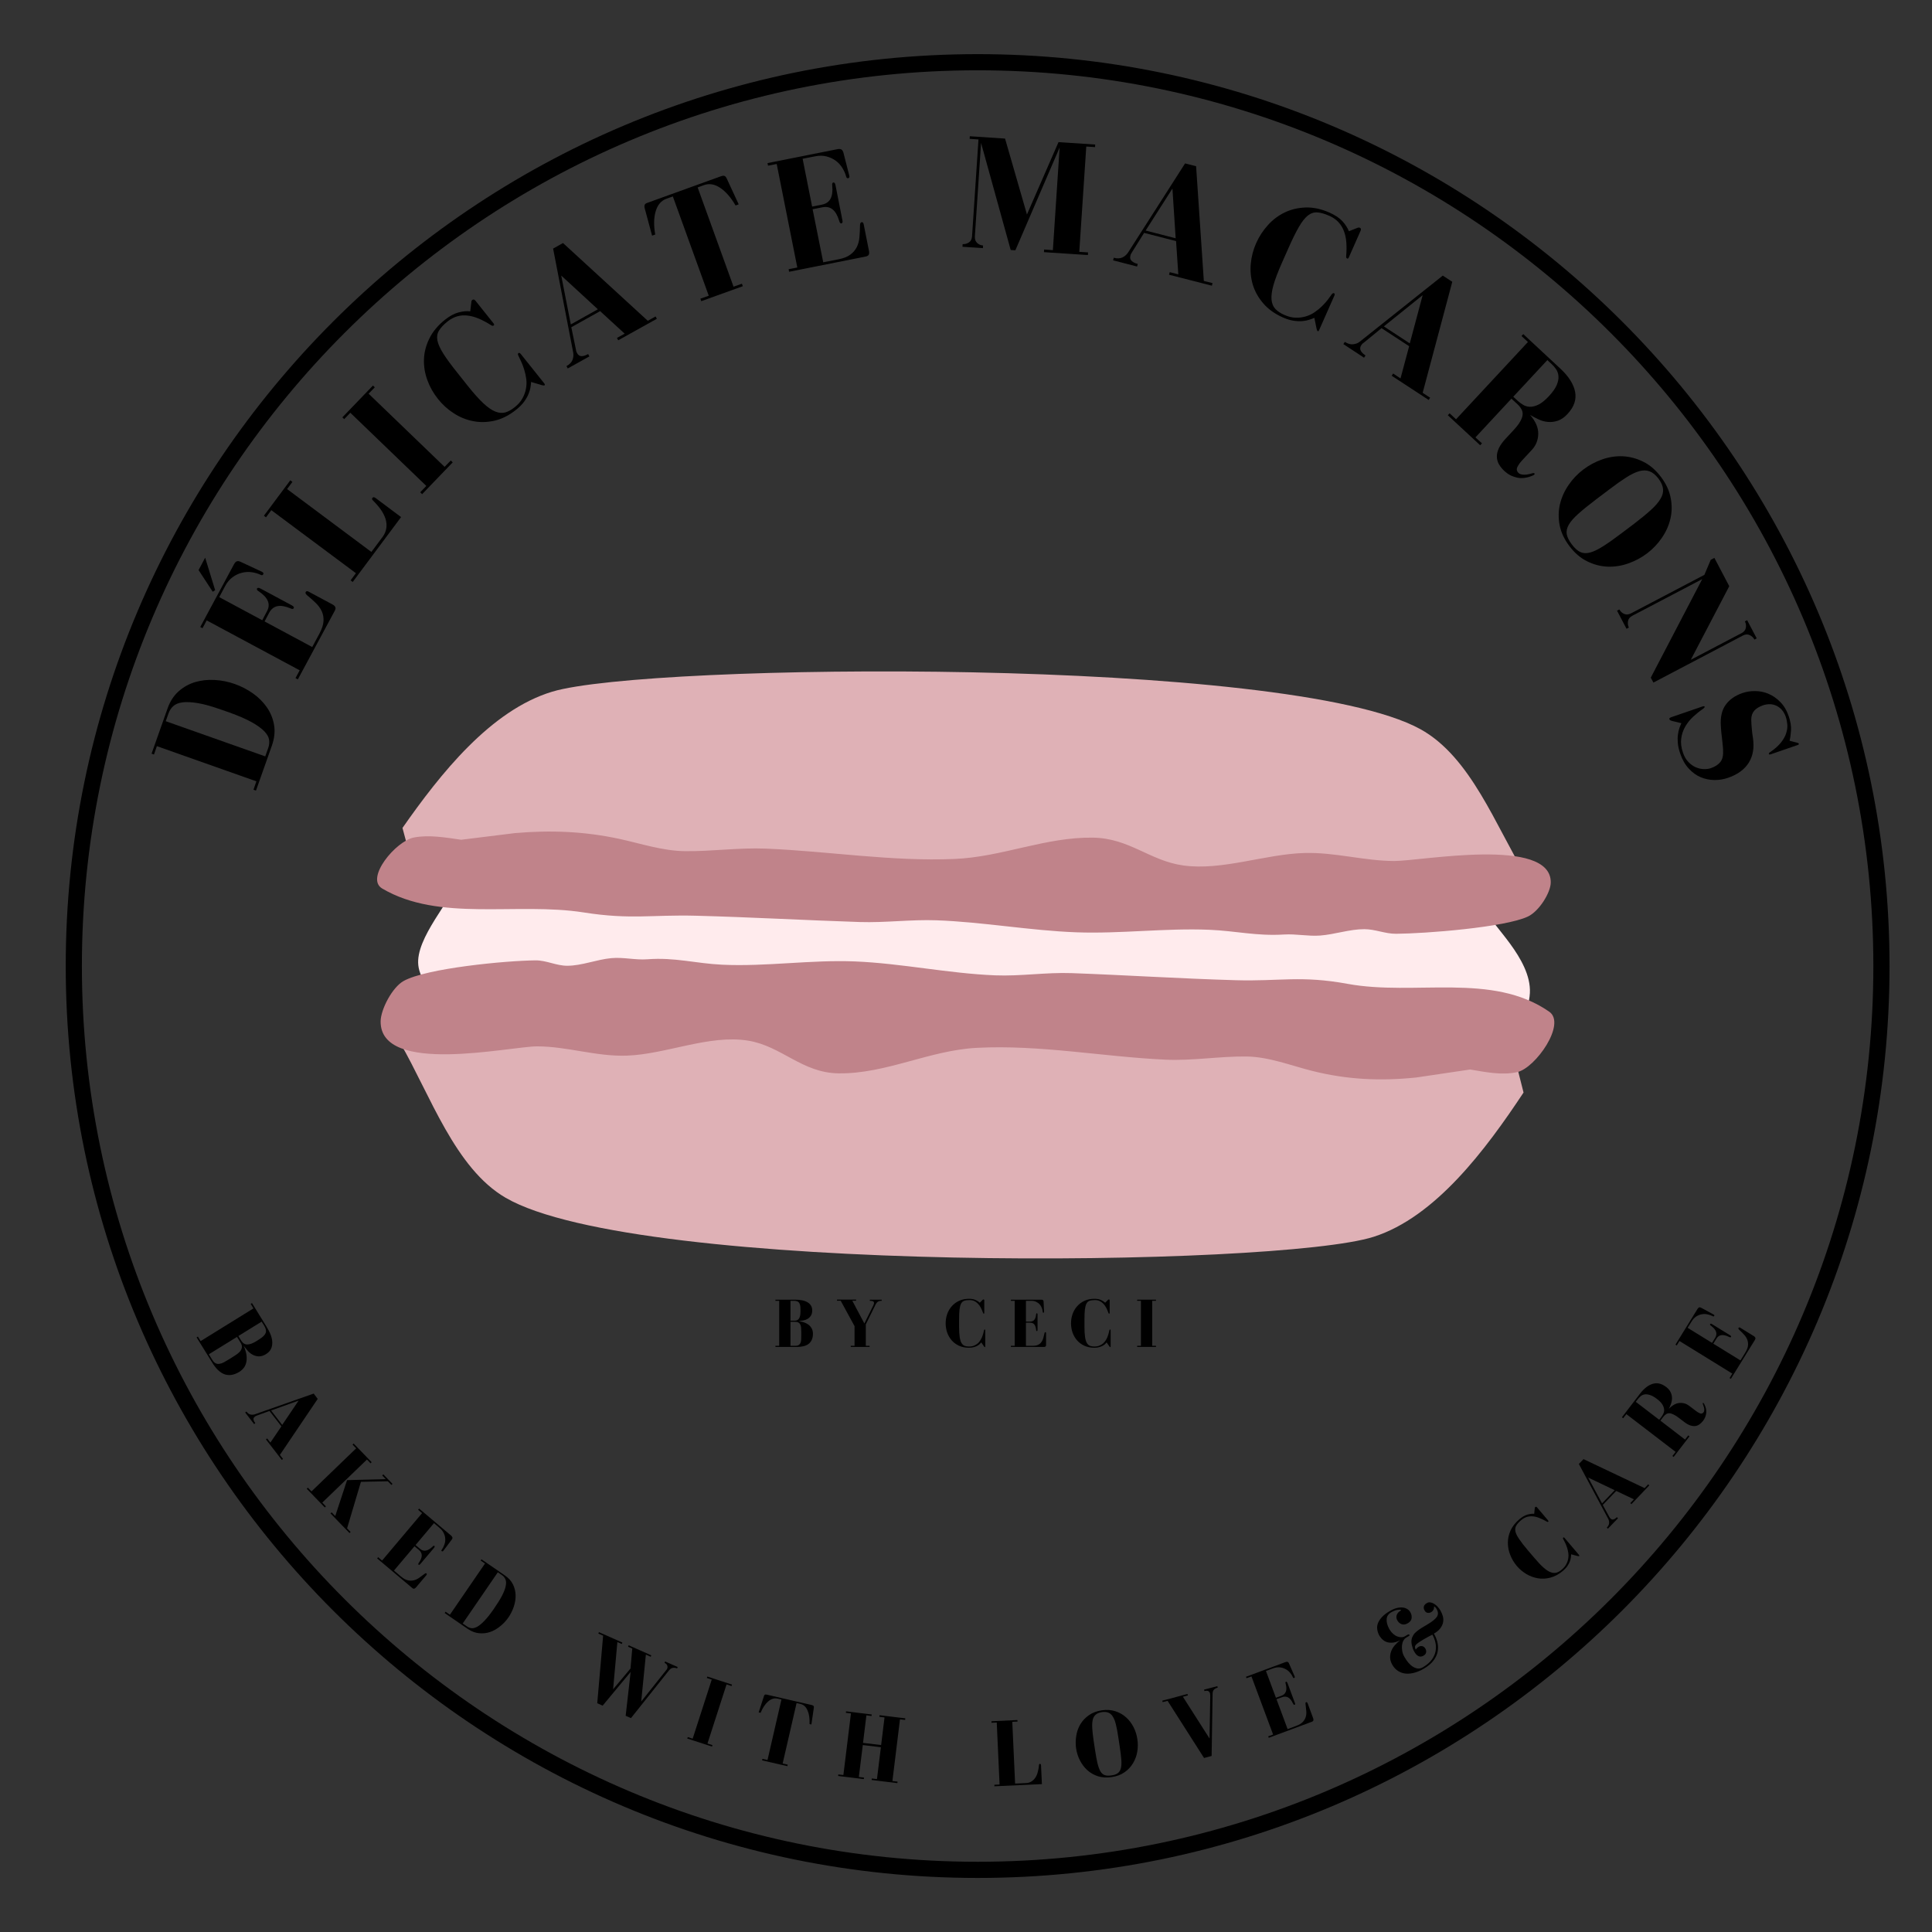 <svg xmlns="http://www.w3.org/2000/svg" xmlns:xlink="http://www.w3.org/1999/xlink" width="500" zoomAndPan="magnify" viewBox="0 0 375 375" height="500" preserveAspectRatio="xMidYMid meet" version="1.0"><rect x="0" y="0" width="375" height="375" fill="#333333" stroke="none"/><defs><g/><clipPath id="id1"><path d="M 12.758 10.508 L 366.758 10.508 L 366.758 364.508 L 12.758 364.508 Z M 12.758 10.508 " clip-rule="nonzero"/></clipPath></defs><g clip-path="url(#id1)"><path fill="#000000" d="M 189.758 364.508 C 92.16 364.508 12.758 285.105 12.758 187.508 C 12.758 89.91 92.16 10.508 189.758 10.508 C 287.355 10.508 366.758 89.91 366.758 187.508 C 366.758 285.105 287.355 364.508 189.758 364.508 Z M 189.758 13.645 C 93.887 13.645 15.895 91.637 15.895 187.508 C 15.895 283.375 93.887 361.367 189.758 361.367 C 285.625 361.367 363.617 283.375 363.617 187.508 C 363.617 91.637 285.625 13.645 189.758 13.645 Z M 189.758 13.645 " fill-opacity="1" fill-rule="nonzero"/></g><path fill="#ffebed" d="M 89.621 169.633 C 87.629 174.82 80.602 182.039 81.195 187.371 C 81.789 192.703 90.344 198.879 93.176 201.625 C 96.551 204.898 141.762 206.621 148.68 206.828 C 183.473 207.883 218.309 207.238 253.094 208.488 C 257.539 208.648 284.188 211.168 286.738 208.219 C 287.52 207.312 296.562 200.074 296.949 192.754 C 297.305 185.996 289.027 179.152 289.105 177.473 L 89.621 169.633 " fill-opacity="1" fill-rule="evenodd"/><path fill="#dfb1b6" d="M 80.375 169.121 L 78.121 160.703 C 85.441 150.238 95.23 137.848 107.211 134.246 C 125.77 128.668 250.039 127.406 275.688 141.527 C 285.496 146.926 290.301 160.336 296.133 169.906 L 296.203 170.016 C 290.117 179.453 87.453 179.75 80.375 169.121 " fill-opacity="1" fill-rule="evenodd"/><path fill="#dfb1b6" d="M 293.465 203.16 L 295.719 212.062 C 288.387 223.137 278.594 236.25 266.609 240.066 C 248.047 245.98 123.773 247.398 98.133 232.48 C 88.328 226.773 83.535 212.59 77.707 202.473 L 77.637 202.355 C 83.73 192.367 286.395 191.918 293.465 203.16 " fill-opacity="1" fill-rule="evenodd"/><path fill="#c0838a" d="M 89.512 162.996 C 86.578 162.574 83.309 161.992 80.355 162.555 C 76.824 163.23 70.82 170.477 74.184 172.461 C 85.277 179.012 100.242 175.055 113.324 177.109 C 122.402 178.535 126.492 177.523 135.047 177.742 C 145.668 178.016 156.273 178.621 166.875 178.965 C 171.844 179.125 176.812 178.449 181.77 178.629 C 190.82 178.953 199.895 180.629 208.934 180.961 C 217.488 181.273 226.16 180.117 234.711 180.469 C 239.934 180.688 243.867 181.719 249.254 181.387 C 251.594 181.242 253.867 181.762 256.23 181.59 C 259.09 181.375 261.957 180.348 264.809 180.352 C 266.918 180.352 268.859 181.258 270.965 181.246 C 276.637 181.215 292.117 180.008 296.57 177.898 C 298.746 176.867 300.98 173.262 301 171.293 C 301.102 162.328 275.832 167.141 270.594 167.121 C 264.727 167.098 259.133 165.402 253.211 165.566 C 245.574 165.773 237.215 169.039 229.664 167.984 C 223.129 167.07 219.234 162.684 212.117 162.586 C 202.891 162.457 194.512 166.34 185.238 166.727 C 173.023 167.238 160.883 165.227 148.715 164.719 C 143.391 164.496 138.223 165.273 132.938 165.211 C 128.598 165.16 124.301 163.707 120.184 162.82 C 113.375 161.363 106.938 161.105 99.965 161.703 L 89.512 162.996 " fill-opacity="1" fill-rule="evenodd"/><path fill="#c0838a" d="M 285.355 207.59 C 288.289 208.082 291.559 208.762 294.512 208.09 C 298.047 207.289 304.066 198.711 300.707 196.371 C 289.625 188.656 274.656 193.363 261.574 190.965 C 252.5 189.301 248.406 190.504 239.852 190.258 C 229.234 189.957 218.625 189.27 208.023 188.883 C 203.055 188.703 198.086 189.512 193.129 189.312 C 184.078 188.945 175.008 186.988 165.969 186.613 C 157.418 186.262 148.742 187.648 140.191 187.25 C 134.969 187.004 131.035 185.789 125.652 186.195 C 123.309 186.371 121.039 185.758 118.672 185.973 C 115.816 186.23 112.945 187.449 110.094 187.453 C 107.98 187.453 106.043 186.387 103.938 186.406 C 98.266 186.457 82.785 187.914 78.324 190.418 C 76.148 191.641 73.906 195.906 73.879 198.234 C 73.762 208.824 99.039 203.086 104.277 203.098 C 110.148 203.113 115.738 205.102 121.66 204.898 C 129.297 204.637 137.66 200.758 145.215 201.988 C 151.746 203.055 155.629 208.234 162.746 208.336 C 171.973 208.465 180.363 203.859 189.637 203.383 C 201.852 202.754 213.988 205.105 226.156 205.68 C 231.48 205.93 236.652 205.004 241.934 205.066 C 246.273 205.117 250.566 206.824 254.688 207.859 C 261.492 209.57 267.926 209.859 274.902 209.141 L 285.355 207.59 " fill-opacity="1" fill-rule="evenodd"/><g fill="#000000" fill-opacity="1"><g transform="translate(49.342, 154.406)"><g><path d="M -16.828 -16.875 L -19.922 -8.125 L -19.453 -7.953 L -18.891 -9.578 L 0.422 -2.75 L -0.141 -1.125 L 0.344 -0.953 L 3.438 -9.703 C 3.926 -11.098 4.066 -12.414 3.859 -13.656 C 3.648 -14.906 3.191 -16.047 2.484 -17.078 C 1.773 -18.109 0.875 -19.016 -0.219 -19.797 C -1.32 -20.578 -2.504 -21.191 -3.766 -21.641 C -5.023 -22.086 -6.32 -22.348 -7.656 -22.422 C -8.988 -22.504 -10.254 -22.367 -11.453 -22.016 C -12.648 -21.66 -13.723 -21.062 -14.672 -20.219 C -15.617 -19.383 -16.336 -18.27 -16.828 -16.875 Z M 2.141 -7.594 L -17.172 -14.422 L -16.625 -15.953 C -16.438 -16.492 -16.133 -16.957 -15.719 -17.344 C -15.301 -17.727 -14.703 -17.973 -13.922 -18.078 C -13.141 -18.18 -12.129 -18.129 -10.891 -17.922 C -9.66 -17.711 -8.145 -17.285 -6.344 -16.641 L -4.891 -16.141 C -3.035 -15.473 -1.562 -14.832 -0.469 -14.219 C 0.613 -13.613 1.426 -13.023 1.969 -12.453 C 2.508 -11.891 2.816 -11.336 2.891 -10.797 C 2.961 -10.266 2.906 -9.738 2.719 -9.219 Z M 2.141 -7.594 "/></g></g></g><g fill="#000000" fill-opacity="1"><g transform="translate(57.355, 132.715)"><g><path d="M -18.812 -22.062 L -16.062 -17.859 L -15.594 -18.156 L -17.531 -24.469 Z M -0.344 -14.656 C -0.238 -14.832 -0.352 -15.016 -0.688 -15.203 L -6.797 -18.484 C -7.141 -18.66 -7.363 -18.66 -7.469 -18.484 C -7.562 -18.305 -7.441 -18.117 -7.109 -17.922 C -6.223 -17.328 -5.645 -16.707 -5.375 -16.062 C -5.102 -15.414 -5.16 -14.742 -5.547 -14.047 L -6.453 -12.328 L -14.797 -16.812 L -13.641 -18.984 C -13.254 -19.703 -12.781 -20.266 -12.219 -20.672 C -11.664 -21.086 -11.07 -21.375 -10.438 -21.531 C -9.812 -21.695 -9.18 -21.738 -8.547 -21.656 C -7.922 -21.57 -7.336 -21.406 -6.797 -21.156 C -6.547 -21.02 -6.367 -21.047 -6.266 -21.234 C -6.16 -21.422 -6.234 -21.582 -6.484 -21.719 L -10.672 -23.672 C -10.984 -23.816 -11.234 -23.844 -11.422 -23.75 C -11.609 -23.664 -11.781 -23.477 -11.938 -23.188 L -18.484 -11.016 L -18.047 -10.781 L -17.234 -12.297 L 0.812 -2.609 L 0 -1.094 L 0.453 -0.844 L 7.625 -14.172 C 7.781 -14.461 7.812 -14.703 7.719 -14.891 C 7.625 -15.086 7.445 -15.254 7.188 -15.391 L 2.578 -17.859 C 2.285 -18.023 2.086 -18.008 1.984 -17.812 C 1.879 -17.633 1.957 -17.43 2.219 -17.203 C 2.844 -16.691 3.41 -16.188 3.922 -15.688 C 4.43 -15.195 4.82 -14.66 5.094 -14.078 C 5.363 -13.492 5.477 -12.859 5.438 -12.172 C 5.406 -11.484 5.148 -10.688 4.672 -9.781 L 3.25 -7.125 L -6 -12.094 L -5.094 -13.812 C -4.707 -14.508 -4.176 -14.926 -3.5 -15.062 C -2.832 -15.195 -2 -15.055 -1 -14.641 C -0.656 -14.473 -0.438 -14.477 -0.344 -14.656 Z M -0.344 -14.656 "/></g></g></g><g fill="#000000" fill-opacity="1"><g transform="translate(67.678, 114.007)"><g><path d="M 0.375 -1.359 L 0.781 -1.047 L 10.172 -13.641 L 5.219 -17.344 C 4.945 -17.539 4.738 -17.547 4.594 -17.359 C 4.5 -17.223 4.531 -17.066 4.688 -16.891 C 5.27 -16.316 5.773 -15.734 6.203 -15.141 C 6.629 -14.547 6.941 -13.941 7.141 -13.328 C 7.336 -12.723 7.395 -12.125 7.312 -11.531 C 7.238 -10.938 6.992 -10.352 6.578 -9.781 L 4.406 -6.875 L -11.953 -19.078 L -10.922 -20.469 L -11.328 -20.781 L -16.453 -13.906 L -16.047 -13.594 L -15.016 -14.984 L 1.406 -2.75 Z M 0.375 -1.359 "/></g></g></g><g fill="#000000" fill-opacity="1"><g transform="translate(80.998, 96.883)"><g><path d="M -8.25 -21.703 L -8.609 -22.047 L -14.547 -15.875 L -14.188 -15.531 L -13 -16.766 L 1.75 -2.562 L 0.562 -1.328 L 0.938 -0.969 L 6.875 -7.141 L 6.5 -7.5 L 5.297 -6.266 L -9.453 -20.469 Z M -8.25 -21.703 "/></g></g></g><g fill="#000000" fill-opacity="1"><g transform="translate(91.148, 86.261)"><g><path d="M 0.125 -25.828 C -0.551 -25.91 -1.301 -25.844 -2.125 -25.625 C -2.957 -25.414 -3.848 -24.938 -4.797 -24.188 C -6.18 -23.07 -7.191 -21.848 -7.828 -20.516 C -8.473 -19.191 -8.816 -17.848 -8.859 -16.484 C -8.898 -15.117 -8.676 -13.773 -8.188 -12.453 C -7.707 -11.141 -7.023 -9.93 -6.141 -8.828 C -5.273 -7.734 -4.254 -6.805 -3.078 -6.047 C -1.898 -5.285 -0.645 -4.773 0.688 -4.516 C 2.031 -4.254 3.422 -4.285 4.859 -4.609 C 6.297 -4.941 7.703 -5.66 9.078 -6.766 C 9.703 -7.266 10.207 -7.781 10.594 -8.312 C 10.977 -8.844 11.266 -9.348 11.453 -9.828 C 11.648 -10.305 11.773 -10.75 11.828 -11.156 C 11.891 -11.562 11.926 -11.883 11.938 -12.125 L 14.047 -11.5 C 14.305 -11.426 14.477 -11.422 14.562 -11.484 C 14.645 -11.555 14.613 -11.688 14.469 -11.875 L 9.938 -17.547 C 9.758 -17.766 9.602 -17.82 9.469 -17.719 C 9.344 -17.613 9.348 -17.438 9.484 -17.188 C 9.641 -16.883 9.82 -16.5 10.031 -16.031 C 10.25 -15.562 10.441 -15.047 10.609 -14.484 C 10.785 -13.93 10.914 -13.336 11 -12.703 C 11.082 -12.078 11.062 -11.441 10.938 -10.797 C 10.82 -10.16 10.594 -9.535 10.25 -8.922 C 9.914 -8.305 9.41 -7.734 8.734 -7.203 C 8.109 -6.703 7.5 -6.367 6.906 -6.203 C 6.32 -6.047 5.688 -6.102 5 -6.375 C 4.312 -6.645 3.535 -7.18 2.672 -7.984 C 1.805 -8.797 0.789 -9.93 -0.375 -11.391 L -2.359 -13.891 C -3.547 -15.367 -4.457 -16.609 -5.094 -17.609 C -5.727 -18.617 -6.113 -19.477 -6.25 -20.188 C -6.383 -20.906 -6.281 -21.539 -5.938 -22.094 C -5.602 -22.656 -5.047 -23.25 -4.266 -23.875 C -3.641 -24.363 -3.004 -24.695 -2.359 -24.875 C -1.711 -25.051 -1.035 -25.094 -0.328 -25 C 0.379 -24.914 1.102 -24.711 1.844 -24.391 C 2.594 -24.066 3.379 -23.645 4.203 -23.125 C 4.391 -23 4.551 -22.988 4.688 -23.094 C 4.801 -23.188 4.789 -23.316 4.656 -23.484 L 1.141 -27.891 C 0.93 -28.148 0.727 -28.203 0.531 -28.047 C 0.395 -27.941 0.328 -27.766 0.328 -27.516 Z M 0.125 -25.828 "/></g></g></g><g fill="#000000" fill-opacity="1"><g transform="translate(109.264, 72.047)"><g><path d="M -1.906 -23.797 L 2 -3.594 C 2.082 -3.133 2.035 -2.664 1.859 -2.188 C 1.68 -1.719 1.289 -1.316 0.688 -0.984 L 0.938 -0.531 L 5.141 -2.875 L 4.891 -3.328 C 4.566 -3.141 4.281 -3.02 4.031 -2.969 C 3.789 -2.914 3.586 -2.906 3.422 -2.938 C 3.254 -2.977 3.117 -3.051 3.016 -3.156 C 2.91 -3.258 2.832 -3.359 2.781 -3.453 C 2.719 -3.555 2.664 -3.656 2.625 -3.75 C 2.582 -3.844 2.551 -3.977 2.531 -4.156 L 1.625 -8.531 L 7.219 -11.656 L 11.984 -7.281 L 10.484 -6.453 L 10.734 -6 L 18.234 -10.172 L 17.984 -10.625 L 16.469 -9.781 L 0.016 -24.875 Z M -0.328 -18.562 L 6.781 -12.016 L 1.531 -9.078 Z M -0.328 -18.562 "/></g></g></g><g fill="#000000" fill-opacity="1"><g transform="translate(131.022, 60.303)"><g><path d="M 11.359 -4.656 L 4.391 -23.922 L 5.625 -24.375 C 6.645 -24.738 7.691 -24.562 8.766 -23.844 C 9.848 -23.125 10.844 -21.984 11.75 -20.422 L 12.359 -20.641 L 9.984 -25.766 C 9.898 -25.941 9.781 -26.066 9.625 -26.141 C 9.477 -26.223 9.242 -26.207 8.922 -26.094 L -5.438 -20.906 C -5.688 -20.812 -5.836 -20.688 -5.891 -20.531 C -5.953 -20.375 -5.961 -20.203 -5.922 -20.016 L -4.453 -14.562 L -3.844 -14.781 C -4.156 -16.562 -4.125 -18.07 -3.75 -19.312 C -3.375 -20.562 -2.676 -21.367 -1.656 -21.734 L -0.422 -22.172 L 6.547 -2.906 L 4.922 -2.328 L 5.094 -1.844 L 13.156 -4.75 L 12.984 -5.234 Z M 11.359 -4.656 "/></g></g></g><g fill="#000000" fill-opacity="1"><g transform="translate(152.226, 52.939)"><g><path d="M 11.094 -9.578 C 11.301 -9.617 11.363 -9.828 11.281 -10.203 L 9.938 -17.016 C 9.863 -17.391 9.723 -17.555 9.516 -17.516 C 9.328 -17.473 9.258 -17.266 9.312 -16.891 C 9.414 -15.828 9.305 -14.988 8.984 -14.375 C 8.66 -13.758 8.102 -13.375 7.312 -13.219 L 5.406 -12.844 L 3.562 -22.125 L 5.969 -22.594 C 6.781 -22.758 7.52 -22.754 8.188 -22.578 C 8.863 -22.41 9.461 -22.133 9.984 -21.75 C 10.504 -21.363 10.93 -20.898 11.266 -20.359 C 11.598 -19.828 11.844 -19.273 12 -18.703 C 12.062 -18.43 12.195 -18.312 12.406 -18.344 C 12.613 -18.395 12.688 -18.555 12.625 -18.828 L 11.484 -23.297 C 11.391 -23.629 11.25 -23.844 11.062 -23.938 C 10.875 -24.031 10.625 -24.047 10.312 -23.984 L -3.25 -21.281 L -3.156 -20.781 L -1.469 -21.109 L 2.531 -1.016 L 0.844 -0.688 L 0.938 -0.188 L 15.781 -3.141 C 16.113 -3.203 16.32 -3.328 16.406 -3.516 C 16.488 -3.711 16.5 -3.957 16.438 -4.25 L 15.422 -9.375 C 15.359 -9.707 15.223 -9.852 15.016 -9.812 C 14.805 -9.77 14.703 -9.57 14.703 -9.219 C 14.691 -8.414 14.656 -7.656 14.594 -6.938 C 14.539 -6.227 14.375 -5.586 14.094 -5.016 C 13.812 -4.441 13.395 -3.945 12.844 -3.531 C 12.301 -3.113 11.531 -2.805 10.531 -2.609 L 7.562 -2.031 L 5.5 -12.328 L 7.406 -12.703 C 8.195 -12.859 8.859 -12.719 9.391 -12.281 C 9.922 -11.852 10.344 -11.117 10.656 -10.078 C 10.758 -9.703 10.906 -9.535 11.094 -9.578 Z M 11.094 -9.578 "/></g></g></g><g fill="#000000" fill-opacity="1"><g transform="translate(173.541, 49.189)"><g/></g></g><g fill="#000000" fill-opacity="1"><g transform="translate(185.768, 47.835)"><g><path d="M 1.078 -0.453 L 1.047 0.062 L 5.016 0.328 L 5.047 -0.188 C 4.617 -0.207 4.238 -0.367 3.906 -0.672 C 3.57 -0.973 3.422 -1.398 3.453 -1.953 L 4.656 -20.094 L 10.406 0.688 L 11.312 0.75 L 19.906 -19.203 L 18.594 0.719 L 16.891 0.594 L 16.859 1.109 L 25.391 1.672 L 25.422 1.156 L 23.719 1.047 L 25.078 -19.391 L 26.781 -19.281 L 26.812 -19.781 L 19.688 -20.25 L 13.562 -6.203 L 9.312 -20.938 L 2.469 -21.391 L 2.438 -20.891 L 4.156 -20.766 L 2.906 -1.984 C 2.875 -1.43 2.672 -1.031 2.297 -0.781 C 1.93 -0.531 1.523 -0.422 1.078 -0.453 Z M 1.078 -0.453 "/></g></g></g><g fill="#000000" fill-opacity="1"><g transform="translate(215.007, 50.265)"><g><path d="M 15.016 -18.547 L 3.938 -1.234 C 3.676 -0.836 3.316 -0.523 2.859 -0.297 C 2.398 -0.078 1.836 -0.055 1.172 -0.234 L 1.047 0.266 L 5.703 1.469 L 5.828 0.969 C 5.461 0.875 5.176 0.758 4.969 0.625 C 4.77 0.5 4.617 0.363 4.516 0.219 C 4.41 0.07 4.359 -0.07 4.359 -0.219 C 4.359 -0.363 4.367 -0.488 4.391 -0.594 C 4.422 -0.707 4.453 -0.812 4.484 -0.906 C 4.523 -1 4.594 -1.117 4.688 -1.266 L 7.062 -5.062 L 13.266 -3.469 L 13.703 2.984 L 12.031 2.562 L 11.906 3.062 L 20.219 5.188 L 20.344 4.688 L 18.656 4.266 L 17.156 -18 Z M 12.562 -13.672 L 13.188 -4.016 L 7.359 -5.516 Z M 12.562 -13.672 "/></g></g></g><g fill="#000000" fill-opacity="1"><g transform="translate(238.852, 56.726)"><g><path d="M 22.969 -11.844 C 22.719 -12.488 22.305 -13.129 21.734 -13.766 C 21.16 -14.398 20.32 -14.961 19.219 -15.453 C 17.594 -16.172 16.039 -16.504 14.562 -16.453 C 13.082 -16.398 11.727 -16.078 10.5 -15.484 C 9.281 -14.898 8.195 -14.082 7.25 -13.031 C 6.301 -11.988 5.539 -10.82 4.969 -9.531 C 4.406 -8.258 4.055 -6.926 3.922 -5.531 C 3.797 -4.145 3.926 -2.797 4.312 -1.484 C 4.707 -0.172 5.383 1.039 6.344 2.156 C 7.301 3.281 8.582 4.195 10.188 4.906 C 10.926 5.227 11.617 5.438 12.266 5.531 C 12.91 5.625 13.492 5.645 14.016 5.594 C 14.535 5.539 14.984 5.445 15.359 5.312 C 15.742 5.188 16.047 5.07 16.266 4.969 L 16.703 7.125 C 16.766 7.375 16.844 7.52 16.938 7.562 C 17.031 7.602 17.117 7.52 17.203 7.312 L 20.141 0.672 C 20.254 0.41 20.234 0.25 20.078 0.188 C 19.941 0.125 19.785 0.207 19.609 0.438 C 19.422 0.719 19.172 1.062 18.859 1.469 C 18.547 1.875 18.18 2.281 17.766 2.688 C 17.348 3.102 16.879 3.488 16.359 3.844 C 15.848 4.207 15.281 4.484 14.656 4.672 C 14.031 4.867 13.363 4.957 12.656 4.938 C 11.957 4.926 11.211 4.742 10.422 4.391 C 9.703 4.078 9.129 3.695 8.703 3.25 C 8.285 2.812 8.035 2.219 7.953 1.469 C 7.879 0.727 8 -0.207 8.312 -1.344 C 8.633 -2.477 9.172 -3.898 9.922 -5.609 L 11.219 -8.531 C 11.977 -10.258 12.656 -11.633 13.25 -12.656 C 13.844 -13.688 14.422 -14.426 14.984 -14.875 C 15.555 -15.332 16.172 -15.539 16.828 -15.5 C 17.484 -15.457 18.27 -15.234 19.188 -14.828 C 19.906 -14.504 20.488 -14.098 20.938 -13.609 C 21.395 -13.117 21.75 -12.539 22 -11.875 C 22.258 -11.207 22.414 -10.469 22.469 -9.656 C 22.531 -8.844 22.52 -7.953 22.438 -6.984 C 22.414 -6.766 22.484 -6.617 22.641 -6.547 C 22.766 -6.492 22.867 -6.566 22.953 -6.766 L 25.234 -11.922 C 25.367 -12.223 25.32 -12.422 25.094 -12.516 C 24.945 -12.586 24.766 -12.57 24.547 -12.469 Z M 22.969 -11.844 "/></g></g></g><g fill="#000000" fill-opacity="1"><g transform="translate(259.841, 66.197)"><g><path d="M 20.203 -12.703 L 4.109 0.109 C 3.754 0.398 3.32 0.57 2.812 0.625 C 2.301 0.688 1.758 0.531 1.188 0.156 L 0.906 0.594 L 4.922 3.234 L 5.203 2.797 C 4.891 2.586 4.656 2.391 4.5 2.203 C 4.352 2.016 4.254 1.836 4.203 1.672 C 4.16 1.504 4.16 1.348 4.203 1.203 C 4.242 1.066 4.289 0.953 4.344 0.859 C 4.414 0.754 4.484 0.66 4.547 0.578 C 4.609 0.504 4.711 0.422 4.859 0.328 L 8.312 -2.5 L 13.672 1 L 12 7.25 L 10.562 6.297 L 10.281 6.734 L 17.469 11.438 L 17.75 11 L 16.297 10.047 L 22.047 -11.5 Z M 16.297 -8.906 L 13.797 0.453 L 8.766 -2.844 Z M 16.297 -8.906 "/></g></g></g><g fill="#000000" fill-opacity="1"><g transform="translate(280.321, 79.942)"><g><path d="M 15.203 9.328 L 17.016 7.375 C 17.816 6.508 18.227 5.477 18.25 4.281 C 18.281 3.082 17.754 1.852 16.672 0.594 C 17.172 0.895 17.711 1.18 18.297 1.453 C 18.879 1.734 19.488 1.898 20.125 1.953 C 20.758 2.016 21.398 1.938 22.047 1.719 C 22.703 1.5 23.332 1.062 23.938 0.406 C 25.207 -0.957 25.695 -2.391 25.406 -3.891 C 25.113 -5.391 24.164 -6.883 22.562 -8.375 L 15.344 -15.094 L 15 -14.719 L 16.25 -13.562 L 2.297 1.438 L 1.047 0.281 L 0.703 0.656 L 6.984 6.484 L 7.328 6.109 L 6.062 4.953 L 13.047 -2.562 L 14.234 -1.469 C 14.555 -1.164 14.805 -0.848 14.984 -0.516 C 15.172 -0.191 15.25 0.16 15.219 0.547 C 15.188 0.941 15.023 1.391 14.734 1.891 C 14.453 2.391 14.004 2.969 13.391 3.625 L 11.938 5.188 C 11.332 5.832 10.891 6.453 10.609 7.047 C 10.336 7.641 10.207 8.191 10.219 8.703 C 10.227 9.223 10.363 9.711 10.625 10.172 C 10.895 10.641 11.254 11.082 11.703 11.5 C 12.359 12.113 13.148 12.531 14.078 12.75 C 15.004 12.969 16.016 12.848 17.109 12.391 C 17.203 12.359 17.281 12.32 17.344 12.281 C 17.406 12.25 17.457 12.207 17.5 12.156 C 17.582 12.07 17.582 12 17.5 11.938 C 17.414 11.852 17.227 11.863 16.938 11.969 C 16.258 12.156 15.723 12.227 15.328 12.188 C 14.93 12.156 14.641 12.055 14.453 11.891 C 14.078 11.535 13.992 11.141 14.203 10.703 C 14.41 10.273 14.742 9.816 15.203 9.328 Z M 14.266 -2.141 L 13.406 -2.938 L 20.016 -10.047 L 20.875 -9.25 C 21.176 -8.977 21.457 -8.648 21.719 -8.266 C 21.977 -7.891 22.129 -7.453 22.172 -6.953 C 22.223 -6.453 22.113 -5.875 21.844 -5.219 C 21.57 -4.57 21.055 -3.836 20.297 -3.016 C 19.566 -2.242 18.898 -1.707 18.297 -1.406 C 17.691 -1.113 17.141 -0.973 16.641 -0.984 C 16.141 -1.004 15.691 -1.133 15.297 -1.375 C 14.91 -1.613 14.566 -1.867 14.266 -2.141 Z M 14.266 -2.141 "/></g></g></g><g fill="#000000" fill-opacity="1"><g transform="translate(298.077, 96.752)"><g><path d="M 9.25 -5.625 C 8.133 -4.781 7.18 -3.781 6.391 -2.625 C 5.598 -1.477 5.039 -0.242 4.719 1.078 C 4.406 2.398 4.379 3.758 4.641 5.156 C 4.91 6.562 5.551 7.93 6.562 9.266 C 7.57 10.598 8.719 11.578 10 12.203 C 11.281 12.836 12.598 13.18 13.953 13.234 C 15.305 13.285 16.645 13.078 17.969 12.609 C 19.289 12.148 20.508 11.5 21.625 10.656 C 22.727 9.82 23.676 8.828 24.469 7.672 C 25.27 6.516 25.828 5.281 26.141 3.969 C 26.453 2.656 26.473 1.301 26.203 -0.094 C 25.941 -1.5 25.305 -2.867 24.297 -4.203 C 23.285 -5.535 22.141 -6.516 20.859 -7.141 C 19.578 -7.773 18.258 -8.125 16.906 -8.188 C 15.562 -8.25 14.223 -8.047 12.891 -7.578 C 11.566 -7.109 10.352 -6.457 9.25 -5.625 Z M 23.828 -3.859 C 24.367 -3.141 24.664 -2.461 24.719 -1.828 C 24.781 -1.203 24.609 -0.555 24.203 0.109 C 23.805 0.773 23.188 1.488 22.344 2.25 C 21.508 3.008 20.457 3.875 19.188 4.844 L 16.641 6.766 C 15.242 7.828 14.055 8.664 13.078 9.281 C 12.098 9.906 11.25 10.312 10.531 10.5 C 9.82 10.688 9.191 10.648 8.641 10.391 C 8.098 10.129 7.555 9.641 7.016 8.922 C 6.473 8.211 6.145 7.555 6.031 6.953 C 5.926 6.359 6.055 5.738 6.422 5.094 C 6.797 4.445 7.414 3.738 8.281 2.969 C 9.145 2.195 10.273 1.281 11.672 0.219 L 14.219 -1.703 C 15.488 -2.672 16.598 -3.457 17.547 -4.062 C 18.504 -4.676 19.352 -5.086 20.094 -5.297 C 20.844 -5.504 21.516 -5.492 22.109 -5.266 C 22.711 -5.035 23.285 -4.566 23.828 -3.859 Z M 23.828 -3.859 "/></g></g></g><g fill="#000000" fill-opacity="1"><g transform="translate(313.258, 117.376)"><g><path d="M 25.422 3.234 C 25.629 3.629 25.691 4.047 25.609 4.484 C 25.523 4.93 25.238 5.281 24.75 5.531 L 14.922 10.688 L 22.391 -3.594 L 19.5 -9.094 L 18.797 -8.719 L 17.562 -5.797 L 3.328 1.672 C 2.836 1.93 2.391 1.969 1.984 1.781 C 1.578 1.602 1.27 1.316 1.062 0.922 L 0.609 1.156 L 2.453 4.672 L 2.906 4.438 C 2.719 4.07 2.66 3.66 2.734 3.203 C 2.805 2.754 3.086 2.398 3.578 2.141 L 17.141 -4.969 L 7.156 14.156 L 7.672 15.109 L 25.062 5.969 C 25.539 5.727 25.977 5.707 26.375 5.906 C 26.781 6.102 27.082 6.391 27.281 6.766 L 27.719 6.531 L 25.859 3 Z M 25.422 3.234 "/></g></g></g><g fill="#000000" fill-opacity="1"><g transform="translate(323.526, 137.591)"><g><path d="M 25.266 6.562 L 23.828 6.188 C 23.961 5.664 24.055 5 24.109 4.188 C 24.172 3.383 24.016 2.441 23.641 1.359 C 23.254 0.254 22.719 -0.641 22.031 -1.328 C 21.352 -2.023 20.602 -2.551 19.781 -2.906 C 18.969 -3.258 18.109 -3.441 17.203 -3.453 C 16.305 -3.473 15.457 -3.344 14.656 -3.062 C 13.227 -2.562 12.148 -1.801 11.422 -0.781 C 10.691 0.227 10.379 1.582 10.484 3.281 C 10.504 3.676 10.535 4.098 10.578 4.547 C 10.629 5.004 10.68 5.457 10.734 5.906 C 10.785 6.352 10.828 6.758 10.859 7.125 C 10.898 7.488 10.922 7.781 10.922 8 C 10.984 9.02 10.812 9.785 10.406 10.297 C 10 10.816 9.375 11.223 8.531 11.516 C 8.125 11.648 7.664 11.707 7.156 11.688 C 6.656 11.676 6.148 11.562 5.641 11.344 C 5.141 11.133 4.66 10.797 4.203 10.328 C 3.754 9.867 3.398 9.266 3.141 8.516 C 2.797 7.516 2.68 6.594 2.797 5.75 C 2.91 4.914 3.172 4.145 3.578 3.438 C 3.992 2.727 4.508 2.086 5.125 1.516 C 5.738 0.953 6.367 0.445 7.016 0 C 7.266 -0.176 7.375 -0.316 7.344 -0.422 C 7.32 -0.484 7.273 -0.516 7.203 -0.516 C 7.129 -0.523 6.992 -0.492 6.797 -0.422 L 0.891 1.609 C 0.773 1.648 0.672 1.703 0.578 1.766 C 0.492 1.828 0.473 1.914 0.516 2.031 C 0.555 2.164 0.742 2.273 1.078 2.359 L 2.828 2.781 C 2.691 3.062 2.562 3.383 2.438 3.75 C 2.312 4.125 2.219 4.551 2.156 5.031 C 2.094 5.508 2.086 6.051 2.141 6.656 C 2.191 7.258 2.348 7.941 2.609 8.703 C 3.016 9.879 3.566 10.844 4.266 11.594 C 4.961 12.352 5.734 12.91 6.578 13.266 C 7.43 13.617 8.316 13.801 9.234 13.812 C 10.16 13.82 11.051 13.676 11.906 13.375 C 13.75 12.738 15.082 11.766 15.906 10.453 C 16.727 9.148 17 7.547 16.719 5.641 C 16.633 5.16 16.562 4.578 16.5 3.891 C 16.438 3.203 16.398 2.586 16.391 2.047 C 16.398 1.348 16.598 0.781 16.984 0.344 C 17.379 -0.094 17.953 -0.441 18.703 -0.703 C 19.109 -0.836 19.523 -0.906 19.953 -0.906 C 20.391 -0.906 20.805 -0.816 21.203 -0.641 C 21.609 -0.461 21.973 -0.195 22.297 0.156 C 22.629 0.52 22.895 0.984 23.094 1.547 C 23.25 2.016 23.348 2.516 23.391 3.047 C 23.43 3.578 23.359 4.133 23.172 4.719 C 22.992 5.301 22.66 5.898 22.172 6.516 C 21.691 7.129 21.02 7.734 20.156 8.328 C 19.883 8.492 19.77 8.633 19.812 8.75 C 19.844 8.844 19.906 8.879 20 8.859 C 20.102 8.836 20.211 8.805 20.328 8.766 L 25.406 7.016 C 25.594 6.941 25.664 6.859 25.625 6.766 C 25.594 6.66 25.473 6.594 25.266 6.562 Z M 25.266 6.562 "/></g></g></g><g fill="#000000" fill-opacity="1"><g transform="translate(37.848, 259.086)"><g><path d="M 13.812 3.734 C 14.238 3.461 14.547 3.141 14.734 2.766 C 14.922 2.391 15.008 1.969 15 1.5 C 15 1.039 14.898 0.551 14.703 0.031 C 14.504 -0.488 14.223 -1.039 13.859 -1.625 L 11.062 -6.156 L 10.812 -6 L 11.344 -5.125 L 1.094 1.219 L 0.562 0.344 L 0.312 0.5 L 3.391 5.469 C 3.68 5.945 4.008 6.375 4.375 6.75 C 4.75 7.125 5.145 7.406 5.562 7.594 C 5.988 7.781 6.457 7.848 6.969 7.797 C 7.477 7.742 8.016 7.547 8.578 7.203 C 9.098 6.879 9.469 6.504 9.688 6.078 C 9.906 5.648 10.02 5.203 10.031 4.734 C 10.051 4.266 10 3.801 9.875 3.344 C 9.758 2.883 9.617 2.484 9.453 2.141 C 9.68 2.441 9.941 2.758 10.234 3.094 C 10.523 3.426 10.852 3.688 11.219 3.875 C 11.582 4.07 11.977 4.176 12.406 4.188 C 12.832 4.195 13.301 4.047 13.812 3.734 Z M 8.422 0.234 L 12.938 -2.562 L 13.438 -1.75 C 13.77 -1.219 13.863 -0.754 13.719 -0.359 C 13.57 0.035 13.164 0.441 12.5 0.859 L 11.828 1.281 C 11.18 1.676 10.625 1.875 10.156 1.875 C 9.688 1.883 9.301 1.648 9 1.172 Z M 2.688 3.781 L 8.156 0.406 L 8.844 1.516 C 9.031 1.816 9.117 2.082 9.109 2.312 C 9.109 2.551 9.035 2.785 8.891 3.016 C 8.754 3.242 8.547 3.461 8.266 3.672 C 7.984 3.879 7.656 4.098 7.281 4.328 L 6.609 4.75 C 6.273 4.957 5.957 5.145 5.656 5.312 C 5.352 5.477 5.066 5.582 4.797 5.625 C 4.535 5.676 4.285 5.648 4.047 5.547 C 3.805 5.441 3.582 5.223 3.375 4.891 Z M 2.688 3.781 "/></g></g></g><g fill="#000000" fill-opacity="1"><g transform="translate(47.199, 273.665)"><g><path d="M 13.688 -3.172 L 2.281 0.844 C 2 0.938 1.711 0.953 1.422 0.891 C 1.129 0.828 0.863 0.633 0.625 0.312 L 0.391 0.5 L 2.125 2.75 L 2.359 2.562 C 2.211 2.375 2.113 2.211 2.062 2.078 C 2.02 1.953 2 1.836 2 1.734 C 2.008 1.629 2.039 1.547 2.094 1.484 C 2.145 1.422 2.195 1.367 2.25 1.328 C 2.312 1.273 2.363 1.234 2.406 1.203 C 2.445 1.172 2.52 1.141 2.625 1.109 L 5.109 0.203 L 7.422 3.188 L 5.281 6.344 L 4.656 5.531 L 4.422 5.719 L 7.5 9.703 L 7.734 9.516 L 7.125 8.734 L 14.469 -2.141 Z M 10.766 -1.812 L 7.578 2.906 L 5.422 0.109 Z M 10.766 -1.812 "/></g></g></g><g fill="#000000" fill-opacity="1"><g transform="translate(59.055, 288.465)"><g><path d="M 12.875 -4.438 L 13.078 -4.656 L 9.578 -8.281 L 9.375 -8.062 L 10.078 -7.344 L 1.406 1.016 L 0.703 0.297 L 0.484 0.5 L 3.984 4.125 L 4.203 3.922 L 3.5 3.188 L 12.172 -5.172 Z M 15.828 -1.359 L 8.312 -1.172 L 6.016 5.797 L 5.312 5.078 L 5.094 5.281 L 8.781 9.094 L 9 8.891 L 8.312 8.188 L 11 -0.844 L 16.219 -0.953 L 16.922 -0.234 L 17.125 -0.453 L 15.344 -2.297 L 15.141 -2.078 Z M 15.828 -1.359 "/></g></g></g><g fill="#000000" fill-opacity="1"><g transform="translate(72.767, 302.125)"><g><path d="M 8.469 1.578 C 8.562 1.66 8.68 1.613 8.828 1.438 L 11.469 -1.672 C 11.613 -1.848 11.641 -1.977 11.547 -2.062 C 11.461 -2.133 11.344 -2.086 11.188 -1.922 C 10.727 -1.484 10.297 -1.227 9.891 -1.156 C 9.492 -1.082 9.117 -1.195 8.766 -1.5 L 7.891 -2.234 L 11.469 -6.484 L 12.562 -5.547 C 12.938 -5.234 13.207 -4.891 13.375 -4.516 C 13.551 -4.148 13.645 -3.781 13.656 -3.406 C 13.676 -3.031 13.617 -2.664 13.484 -2.312 C 13.359 -1.957 13.195 -1.633 13 -1.344 C 12.883 -1.219 12.875 -1.117 12.969 -1.047 C 13.062 -0.961 13.164 -0.984 13.281 -1.109 L 14.922 -3.297 C 15.035 -3.441 15.078 -3.578 15.047 -3.703 C 15.016 -3.828 14.926 -3.953 14.781 -4.078 L 8.578 -9.312 L 8.391 -9.078 L 9.156 -8.422 L 1.391 0.781 L 0.625 0.125 L 0.438 0.359 L 7.234 6.094 C 7.391 6.227 7.523 6.273 7.641 6.234 C 7.754 6.203 7.867 6.117 7.984 5.984 L 9.969 3.641 C 10.094 3.484 10.109 3.363 10.016 3.281 C 9.922 3.207 9.797 3.234 9.641 3.359 C 9.266 3.648 8.898 3.914 8.547 4.156 C 8.203 4.395 7.848 4.551 7.484 4.625 C 7.117 4.707 6.738 4.695 6.344 4.594 C 5.945 4.5 5.52 4.258 5.062 3.875 L 3.703 2.719 L 7.688 -2 L 8.562 -1.266 C 8.914 -0.961 9.094 -0.609 9.094 -0.203 C 9.094 0.203 8.91 0.664 8.547 1.188 C 8.41 1.375 8.383 1.504 8.469 1.578 Z M 8.469 1.578 "/></g></g></g><g fill="#000000" fill-opacity="1"><g transform="translate(85.828, 312.759)"><g><path d="M 12.125 -7 L 7.625 -10.094 L 7.469 -9.859 L 8.312 -9.281 L 1.5 0.656 L 0.656 0.078 L 0.484 0.328 L 4.984 3.422 C 5.711 3.91 6.445 4.188 7.188 4.25 C 7.938 4.32 8.648 4.238 9.328 4 C 10.016 3.758 10.664 3.383 11.281 2.875 C 11.906 2.375 12.438 1.801 12.875 1.156 C 13.32 0.5 13.664 -0.195 13.906 -0.938 C 14.156 -1.688 14.27 -2.426 14.25 -3.156 C 14.227 -3.895 14.051 -4.598 13.719 -5.266 C 13.383 -5.93 12.852 -6.508 12.125 -7 Z M 3.984 2.359 L 10.797 -7.578 L 11.594 -7.031 C 11.875 -6.844 12.086 -6.598 12.234 -6.297 C 12.391 -6.004 12.438 -5.629 12.375 -5.172 C 12.32 -4.711 12.141 -4.145 11.828 -3.469 C 11.523 -2.801 11.055 -2.004 10.422 -1.078 L 9.922 -0.328 C 9.266 0.617 8.676 1.352 8.156 1.875 C 7.645 2.406 7.188 2.781 6.781 3 C 6.375 3.219 6.008 3.305 5.688 3.266 C 5.375 3.234 5.086 3.125 4.828 2.938 Z M 3.984 2.359 "/></g></g></g><g fill="#000000" fill-opacity="1"><g transform="translate(100.734, 322.499)"><g/></g></g><g fill="#000000" fill-opacity="1"><g transform="translate(110.722, 328.174)"><g><path d="M 18.781 -4.312 C 18.77 -4.281 18.758 -4.25 18.75 -4.219 C 18.738 -4.188 18.711 -4.148 18.672 -4.109 L 13.734 2.094 L 14.641 -7.016 L 15.578 -6.594 L 15.688 -6.875 L 11.297 -8.828 L 11.188 -8.547 L 12 -8.188 L 11.656 -4.312 L 8.281 -0.281 L 9.109 -9.453 L 9.969 -9.078 L 10.078 -9.359 L 5.531 -11.375 L 5.422 -11.094 L 6.344 -10.688 L 5.203 2.422 L 6.25 2.891 L 11.688 -3.656 L 10.719 4.859 L 11.75 5.312 L 19.156 -3.984 C 19.395 -4.273 19.648 -4.43 19.922 -4.453 C 20.191 -4.484 20.453 -4.441 20.703 -4.328 L 20.812 -4.609 L 18.375 -5.688 L 18.266 -5.406 C 18.566 -5.27 18.742 -5.094 18.797 -4.875 C 18.859 -4.664 18.852 -4.477 18.781 -4.312 Z M 18.781 -4.312 "/></g></g></g><g fill="#000000" fill-opacity="1"><g transform="translate(132.648, 337.212)"><g><path d="M 9.344 -9.953 L 9.438 -10.234 L 4.641 -11.797 L 4.547 -11.516 L 5.5 -11.203 L 1.797 0.266 L 0.844 -0.047 L 0.75 0.234 L 5.547 1.797 L 5.641 1.516 L 4.672 1.203 L 8.375 -10.266 Z M 9.344 -9.953 "/></g></g></g><g fill="#000000" fill-opacity="1"><g transform="translate(144.818, 340.97)"><g><path d="M 7.094 1.328 L 9.797 -10.406 L 10.547 -10.234 C 11.16 -10.098 11.617 -9.68 11.922 -8.984 C 12.234 -8.285 12.363 -7.398 12.312 -6.328 L 12.672 -6.25 L 13.156 -9.547 C 13.164 -9.66 13.145 -9.758 13.094 -9.844 C 13.039 -9.926 12.914 -9.988 12.719 -10.031 L 3.984 -12.047 C 3.816 -12.086 3.695 -12.078 3.625 -12.016 C 3.551 -11.961 3.5 -11.879 3.469 -11.766 L 2.438 -8.594 L 2.812 -8.516 C 3.227 -9.504 3.723 -10.242 4.297 -10.734 C 4.879 -11.234 5.477 -11.41 6.094 -11.266 L 6.859 -11.094 L 4.156 0.641 L 3.172 0.422 L 3.109 0.719 L 8.016 1.844 L 8.078 1.547 Z M 7.094 1.328 "/></g></g></g><g fill="#000000" fill-opacity="1"><g transform="translate(161.966, 344.621)"><g><path d="M 7.234 -11.844 L 2.25 -12.453 L 2.219 -12.156 L 3.203 -12.047 L 1.734 -0.094 L 0.75 -0.203 L 0.719 0.094 L 5.703 0.703 L 5.734 0.406 L 4.734 0.281 L 5.5 -5.906 L 9.016 -5.484 L 8.25 0.703 L 7.25 0.578 L 7.219 0.875 L 12.219 1.484 L 12.25 1.188 L 11.25 1.078 L 12.719 -10.891 L 13.719 -10.781 L 13.75 -11.094 L 8.75 -11.703 L 8.719 -11.391 L 9.719 -11.266 L 9.062 -5.906 L 5.547 -6.328 L 6.203 -11.672 L 7.203 -11.547 Z M 7.234 -11.844 "/></g></g></g><g fill="#000000" fill-opacity="1"><g transform="translate(180.898, 346.495)"><g/></g></g><g fill="#000000" fill-opacity="1"><g transform="translate(192.25, 346.749)"><g><path d="M 0.75 -0.328 L 0.766 -0.031 L 9.984 -0.453 L 9.812 -4.094 C 9.801 -4.289 9.727 -4.391 9.594 -4.391 C 9.488 -4.379 9.43 -4.305 9.422 -4.172 C 9.379 -3.691 9.301 -3.242 9.188 -2.828 C 9.082 -2.41 8.926 -2.039 8.719 -1.719 C 8.508 -1.406 8.254 -1.156 7.953 -0.969 C 7.66 -0.781 7.316 -0.676 6.922 -0.656 L 4.781 -0.562 L 4.234 -12.547 L 5.25 -12.594 L 5.234 -12.891 L 0.188 -12.656 L 0.203 -12.359 L 1.219 -12.406 L 1.766 -0.375 Z M 0.75 -0.328 "/></g></g></g><g fill="#000000" fill-opacity="1"><g transform="translate(209.166, 345.71)"><g><path d="M -0.297 -6.344 C -0.172 -5.531 0.07 -4.758 0.438 -4.031 C 0.812 -3.301 1.289 -2.664 1.875 -2.125 C 2.469 -1.594 3.16 -1.195 3.953 -0.938 C 4.754 -0.688 5.645 -0.633 6.625 -0.781 C 7.602 -0.926 8.43 -1.238 9.109 -1.719 C 9.797 -2.195 10.344 -2.781 10.75 -3.469 C 11.164 -4.156 11.441 -4.898 11.578 -5.703 C 11.711 -6.516 11.719 -7.328 11.594 -8.141 C 11.477 -8.953 11.234 -9.727 10.859 -10.469 C 10.484 -11.207 10 -11.844 9.406 -12.375 C 8.82 -12.906 8.129 -13.301 7.328 -13.562 C 6.535 -13.82 5.648 -13.879 4.672 -13.734 C 3.691 -13.586 2.859 -13.27 2.172 -12.781 C 1.492 -12.301 0.945 -11.719 0.531 -11.031 C 0.125 -10.352 -0.141 -9.602 -0.266 -8.781 C -0.398 -7.969 -0.41 -7.156 -0.297 -6.344 Z M 4.719 -13.391 C 5.238 -13.461 5.672 -13.422 6.016 -13.266 C 6.359 -13.117 6.645 -12.848 6.875 -12.453 C 7.113 -12.055 7.305 -11.535 7.453 -10.891 C 7.609 -10.254 7.754 -9.473 7.891 -8.547 L 8.172 -6.688 C 8.328 -5.664 8.43 -4.812 8.484 -4.125 C 8.535 -3.445 8.504 -2.895 8.391 -2.469 C 8.273 -2.051 8.07 -1.738 7.781 -1.531 C 7.5 -1.32 7.098 -1.18 6.578 -1.109 C 6.055 -1.023 5.625 -1.039 5.281 -1.156 C 4.938 -1.27 4.656 -1.508 4.438 -1.875 C 4.219 -2.25 4.023 -2.77 3.859 -3.438 C 3.703 -4.102 3.547 -4.945 3.391 -5.969 L 3.109 -7.828 C 2.973 -8.754 2.883 -9.547 2.844 -10.203 C 2.801 -10.859 2.828 -11.41 2.922 -11.859 C 3.023 -12.305 3.219 -12.648 3.5 -12.891 C 3.789 -13.141 4.195 -13.305 4.719 -13.391 Z M 4.719 -13.391 "/></g></g></g><g fill="#000000" fill-opacity="1"><g transform="translate(228.379, 342.427)"><g><path d="M 6.797 -1.594 L 6.984 -13.625 C 6.984 -14 7.066 -14.273 7.234 -14.453 C 7.398 -14.641 7.648 -14.773 7.984 -14.859 L 7.906 -15.141 L 5.328 -14.469 L 5.406 -14.188 C 5.758 -14.281 6.016 -14.273 6.172 -14.172 C 6.336 -14.066 6.441 -13.926 6.484 -13.75 C 6.492 -13.707 6.5 -13.656 6.5 -13.594 C 6.5 -13.531 6.508 -13.426 6.531 -13.281 L 6.391 -4.984 L 1.219 -13.094 L 2.188 -13.344 L 2.109 -13.625 L -2.781 -12.328 L -2.703 -12.047 L -1.75 -12.297 L 5.328 -1.203 Z M 6.797 -1.594 "/></g></g></g><g fill="#000000" fill-opacity="1"><g transform="translate(245.735, 337.506)"><g><path d="M 5.547 -6.609 C 5.66 -6.648 5.676 -6.773 5.594 -6.984 L 4.172 -10.812 C 4.086 -11.031 3.988 -11.117 3.875 -11.078 C 3.758 -11.035 3.738 -10.906 3.812 -10.688 C 3.977 -10.082 3.992 -9.582 3.859 -9.188 C 3.723 -8.801 3.438 -8.523 3 -8.359 L 1.922 -7.969 L -0.016 -13.172 L 1.344 -13.672 C 1.801 -13.836 2.227 -13.906 2.625 -13.875 C 3.031 -13.844 3.398 -13.738 3.734 -13.562 C 4.078 -13.395 4.375 -13.164 4.625 -12.875 C 4.875 -12.594 5.066 -12.297 5.203 -11.984 C 5.254 -11.828 5.344 -11.77 5.469 -11.812 C 5.582 -11.852 5.613 -11.953 5.562 -12.109 L 4.469 -14.609 C 4.395 -14.797 4.297 -14.906 4.172 -14.938 C 4.047 -14.969 3.895 -14.945 3.719 -14.875 L -3.891 -12.047 L -3.781 -11.766 L -2.828 -12.109 L 1.375 -0.828 L 0.422 -0.484 L 0.531 -0.203 L 8.859 -3.297 C 9.055 -3.367 9.164 -3.461 9.188 -3.578 C 9.219 -3.703 9.203 -3.848 9.141 -4.016 L 8.078 -6.891 C 8.004 -7.078 7.906 -7.148 7.781 -7.109 C 7.664 -7.066 7.629 -6.941 7.672 -6.734 C 7.734 -6.266 7.781 -5.816 7.812 -5.391 C 7.852 -4.973 7.816 -4.586 7.703 -4.234 C 7.598 -3.879 7.406 -3.555 7.125 -3.266 C 6.844 -2.973 6.422 -2.723 5.859 -2.516 L 4.188 -1.891 L 2.031 -7.688 L 3.109 -8.078 C 3.547 -8.242 3.941 -8.227 4.297 -8.031 C 4.648 -7.832 4.961 -7.441 5.234 -6.859 C 5.328 -6.648 5.43 -6.566 5.547 -6.609 Z M 5.547 -6.609 "/></g></g></g><g fill="#000000" fill-opacity="1"><g transform="translate(261.274, 331.33)"><g/></g></g><g fill="#000000" fill-opacity="1"><g transform="translate(271.59, 326.425)"><g><path d="M 0.328 -13.938 C 0.359 -13.883 0.328 -13.828 0.234 -13.766 C -0.148 -13.547 -0.395 -13.258 -0.5 -12.906 C -0.602 -12.562 -0.555 -12.223 -0.359 -11.891 C -0.16 -11.547 0.113 -11.305 0.469 -11.172 C 0.82 -11.035 1.223 -11.098 1.672 -11.359 C 2.117 -11.617 2.363 -11.953 2.406 -12.359 C 2.445 -12.766 2.363 -13.145 2.156 -13.5 C 2.02 -13.738 1.828 -13.938 1.578 -14.094 C 1.336 -14.258 1.047 -14.363 0.703 -14.406 C 0.359 -14.445 -0.023 -14.414 -0.453 -14.312 C -0.879 -14.207 -1.348 -14.004 -1.859 -13.703 C -2.473 -13.348 -2.961 -12.973 -3.328 -12.578 C -3.703 -12.18 -3.969 -11.781 -4.125 -11.375 C -4.281 -10.969 -4.328 -10.562 -4.266 -10.156 C -4.211 -9.75 -4.082 -9.359 -3.875 -8.984 C -3.633 -8.586 -3.363 -8.273 -3.062 -8.047 C -2.77 -7.828 -2.453 -7.688 -2.109 -7.625 C -1.766 -7.562 -1.398 -7.562 -1.016 -7.625 C -0.641 -7.695 -0.242 -7.836 0.172 -8.047 C -0.211 -7.754 -0.555 -7.43 -0.859 -7.078 C -1.172 -6.723 -1.406 -6.336 -1.562 -5.922 C -1.719 -5.504 -1.785 -5.07 -1.766 -4.625 C -1.742 -4.188 -1.598 -3.734 -1.328 -3.266 C -1.016 -2.734 -0.625 -2.328 -0.156 -2.047 C 0.301 -1.773 0.789 -1.617 1.312 -1.578 C 1.844 -1.535 2.406 -1.598 3 -1.766 C 3.602 -1.941 4.191 -2.195 4.766 -2.531 C 5.617 -3.031 6.254 -3.566 6.672 -4.141 C 7.098 -4.711 7.363 -5.301 7.469 -5.906 C 7.57 -6.508 7.551 -7.102 7.406 -7.688 C 7.258 -8.281 7.035 -8.832 6.734 -9.344 C 7.297 -9.664 7.711 -10.016 7.984 -10.391 C 8.266 -10.773 8.441 -11.16 8.516 -11.547 C 8.586 -11.941 8.57 -12.328 8.469 -12.703 C 8.363 -13.086 8.211 -13.453 8.016 -13.797 C 7.848 -14.078 7.656 -14.336 7.438 -14.578 C 7.219 -14.816 6.988 -15.004 6.75 -15.141 C 6.508 -15.285 6.266 -15.375 6.016 -15.406 C 5.773 -15.438 5.555 -15.391 5.359 -15.266 C 5.035 -15.086 4.844 -14.867 4.781 -14.609 C 4.719 -14.348 4.77 -14.082 4.938 -13.812 C 5.082 -13.551 5.273 -13.406 5.516 -13.375 C 5.766 -13.344 6 -13.391 6.219 -13.516 C 6.395 -13.617 6.531 -13.758 6.625 -13.938 C 6.727 -14.113 6.773 -14.344 6.766 -14.625 C 6.961 -14.52 7.125 -14.352 7.25 -14.125 C 7.582 -13.562 7.602 -13.055 7.312 -12.609 C 7.02 -12.172 6.414 -11.68 5.5 -11.141 C 5.07 -10.898 4.695 -10.676 4.375 -10.469 C 4.062 -10.27 3.789 -10.082 3.562 -9.906 C 3.332 -9.727 3.141 -9.555 2.984 -9.391 C 2.836 -9.223 2.723 -9.051 2.641 -8.875 C 2.492 -8.613 2.406 -8.344 2.375 -8.062 C 2.352 -7.789 2.367 -7.516 2.422 -7.234 C 2.484 -6.961 2.555 -6.695 2.641 -6.438 C 2.734 -6.188 2.844 -5.957 2.969 -5.75 C 3.207 -5.344 3.477 -5.078 3.781 -4.953 C 4.082 -4.836 4.395 -4.875 4.719 -5.062 C 4.977 -5.207 5.141 -5.398 5.203 -5.641 C 5.273 -5.891 5.234 -6.148 5.078 -6.422 C 4.91 -6.703 4.707 -6.863 4.469 -6.906 C 4.227 -6.957 3.992 -6.914 3.766 -6.781 C 3.547 -6.656 3.359 -6.477 3.203 -6.25 C 2.984 -6.625 3.004 -6.941 3.266 -7.203 C 3.535 -7.473 4.004 -7.801 4.672 -8.188 C 5.004 -8.383 5.336 -8.57 5.672 -8.75 C 6.004 -8.926 6.258 -9.055 6.438 -9.141 C 6.695 -8.68 6.891 -8.18 7.016 -7.641 C 7.148 -7.098 7.164 -6.539 7.062 -5.969 C 6.969 -5.406 6.723 -4.848 6.328 -4.297 C 5.93 -3.754 5.352 -3.258 4.594 -2.812 C 4.258 -2.613 3.93 -2.531 3.609 -2.562 C 3.297 -2.602 2.984 -2.719 2.672 -2.906 C 2.359 -3.102 2.062 -3.363 1.781 -3.688 C 1.508 -4.008 1.266 -4.363 1.047 -4.75 C 0.816 -5.125 0.664 -5.508 0.594 -5.906 C 0.52 -6.301 0.5 -6.676 0.531 -7.031 C 0.57 -7.383 0.66 -7.691 0.797 -7.953 C 0.941 -8.223 1.117 -8.422 1.328 -8.547 L 1.828 -8.844 C 1.984 -8.926 2.031 -9.02 1.969 -9.125 C 1.945 -9.156 1.91 -9.176 1.859 -9.188 C 1.805 -9.207 1.734 -9.191 1.641 -9.141 L 1.141 -8.844 C 0.941 -8.719 0.711 -8.648 0.453 -8.641 C 0.203 -8.629 -0.062 -8.676 -0.344 -8.781 C -0.633 -8.883 -0.91 -9.051 -1.172 -9.281 C -1.441 -9.52 -1.68 -9.812 -1.891 -10.156 C -2.117 -10.562 -2.273 -10.938 -2.359 -11.281 C -2.441 -11.625 -2.469 -11.938 -2.438 -12.219 C -2.406 -12.5 -2.316 -12.738 -2.172 -12.938 C -2.035 -13.133 -1.863 -13.297 -1.656 -13.422 C -1.406 -13.566 -1.164 -13.688 -0.938 -13.781 C -0.707 -13.875 -0.5 -13.93 -0.312 -13.953 C -0.125 -13.984 0.02 -13.992 0.125 -13.984 C 0.238 -13.984 0.305 -13.969 0.328 -13.938 Z M 0.328 -13.938 "/></g></g></g><g fill="#000000" fill-opacity="1"><g transform="translate(288.971, 315.716)"><g/></g></g><g fill="#000000" fill-opacity="1"><g transform="translate(298.161, 309.015)"><g><path d="M -0.375 -15.188 C -0.77 -15.219 -1.207 -15.164 -1.688 -15.031 C -2.176 -14.895 -2.691 -14.598 -3.234 -14.141 C -4.035 -13.461 -4.613 -12.727 -4.969 -11.938 C -5.32 -11.145 -5.492 -10.348 -5.484 -9.547 C -5.484 -8.742 -5.328 -7.957 -5.016 -7.188 C -4.711 -6.414 -4.297 -5.711 -3.766 -5.078 C -3.234 -4.453 -2.613 -3.926 -1.906 -3.5 C -1.195 -3.082 -0.453 -2.805 0.328 -2.672 C 1.117 -2.535 1.93 -2.578 2.766 -2.797 C 3.609 -3.016 4.426 -3.457 5.219 -4.125 C 5.57 -4.426 5.859 -4.738 6.078 -5.062 C 6.297 -5.383 6.457 -5.691 6.562 -5.984 C 6.664 -6.273 6.727 -6.535 6.75 -6.766 C 6.781 -6.992 6.797 -7.18 6.797 -7.328 L 8.062 -6.984 C 8.219 -6.953 8.32 -6.957 8.375 -7 C 8.414 -7.039 8.391 -7.117 8.297 -7.234 L 5.531 -10.484 C 5.426 -10.609 5.336 -10.641 5.266 -10.578 C 5.191 -10.516 5.191 -10.41 5.266 -10.266 C 5.367 -10.086 5.488 -9.859 5.625 -9.578 C 5.758 -9.305 5.879 -9.008 5.984 -8.688 C 6.098 -8.363 6.18 -8.02 6.234 -7.656 C 6.297 -7.289 6.297 -6.914 6.234 -6.531 C 6.18 -6.156 6.055 -5.785 5.859 -5.422 C 5.672 -5.055 5.383 -4.707 5 -4.375 C 4.645 -4.07 4.297 -3.867 3.953 -3.766 C 3.617 -3.672 3.242 -3.695 2.828 -3.844 C 2.422 -3.988 1.957 -4.289 1.438 -4.75 C 0.914 -5.207 0.301 -5.859 -0.406 -6.703 L -1.625 -8.125 C -2.344 -8.977 -2.895 -9.691 -3.281 -10.266 C -3.676 -10.836 -3.922 -11.332 -4.016 -11.75 C -4.109 -12.176 -4.055 -12.555 -3.859 -12.891 C -3.672 -13.223 -3.352 -13.578 -2.906 -13.953 C -2.551 -14.254 -2.188 -14.461 -1.812 -14.578 C -1.438 -14.691 -1.039 -14.727 -0.625 -14.688 C -0.207 -14.656 0.223 -14.547 0.672 -14.359 C 1.117 -14.18 1.586 -13.953 2.078 -13.672 C 2.18 -13.598 2.273 -13.594 2.359 -13.656 C 2.422 -13.719 2.41 -13.797 2.328 -13.891 L 0.188 -16.422 C 0.062 -16.566 -0.055 -16.594 -0.172 -16.5 C -0.242 -16.426 -0.273 -16.32 -0.266 -16.188 Z M -0.375 -15.188 "/></g></g></g><g fill="#000000" fill-opacity="1"><g transform="translate(311.658, 297.186)"><g><path d="M -5.203 -13.031 L 0.5 -2.375 C 0.633 -2.125 0.691 -1.848 0.672 -1.547 C 0.648 -1.242 0.5 -0.953 0.219 -0.672 L 0.438 -0.469 L 2.391 -2.5 L 2.172 -2.703 C 2.016 -2.547 1.875 -2.43 1.75 -2.359 C 1.625 -2.297 1.508 -2.258 1.406 -2.25 C 1.301 -2.238 1.211 -2.254 1.141 -2.297 C 1.078 -2.336 1.02 -2.379 0.969 -2.422 C 0.906 -2.473 0.859 -2.52 0.828 -2.562 C 0.797 -2.602 0.754 -2.672 0.703 -2.766 L -0.562 -5.078 L 2.047 -7.797 L 5.484 -6.172 L 4.781 -5.438 L 5 -5.234 L 8.469 -8.875 L 8.25 -9.078 L 7.562 -8.344 L -4.297 -13.969 Z M -3.391 -10.391 L 1.75 -7.938 L -0.703 -5.375 Z M -3.391 -10.391 "/></g></g></g><g fill="#000000" fill-opacity="1"><g transform="translate(324.504, 283.249)"><g><path d="M 4.625 -9.422 L 3.375 -10.375 C 2.82 -10.801 2.195 -10.988 1.5 -10.938 C 0.801 -10.883 0.109 -10.504 -0.578 -9.797 C -0.422 -10.098 -0.281 -10.43 -0.156 -10.797 C -0.031 -11.16 0.031 -11.523 0.031 -11.891 C 0.031 -12.254 -0.051 -12.617 -0.219 -12.984 C -0.383 -13.359 -0.676 -13.707 -1.094 -14.031 C -1.957 -14.695 -2.82 -14.906 -3.688 -14.656 C -4.551 -14.406 -5.375 -13.773 -6.156 -12.766 L -9.688 -8.156 L -9.453 -7.969 L -8.828 -8.766 L 0.734 -1.438 L 0.109 -0.641 L 0.344 -0.453 L 3.422 -4.453 L 3.188 -4.641 L 2.562 -3.828 L -2.219 -7.5 L -1.641 -8.266 C -1.484 -8.461 -1.312 -8.625 -1.125 -8.75 C -0.945 -8.875 -0.742 -8.938 -0.516 -8.938 C -0.285 -8.938 -0.02 -8.863 0.281 -8.719 C 0.594 -8.582 0.957 -8.352 1.375 -8.031 L 2.375 -7.266 C 2.781 -6.953 3.164 -6.727 3.531 -6.594 C 3.895 -6.469 4.227 -6.422 4.531 -6.453 C 4.832 -6.492 5.109 -6.602 5.359 -6.781 C 5.617 -6.969 5.859 -7.203 6.078 -7.484 C 6.398 -7.91 6.598 -8.398 6.672 -8.953 C 6.742 -9.504 6.617 -10.086 6.297 -10.703 C 6.273 -10.742 6.254 -10.781 6.234 -10.812 C 6.211 -10.852 6.18 -10.891 6.141 -10.922 C 6.086 -10.961 6.047 -10.957 6.016 -10.906 C 5.973 -10.852 5.992 -10.738 6.078 -10.562 C 6.223 -10.188 6.297 -9.879 6.297 -9.641 C 6.297 -9.41 6.25 -9.238 6.156 -9.125 C 5.969 -8.883 5.742 -8.812 5.484 -8.906 C 5.223 -9.008 4.938 -9.18 4.625 -9.422 Z M -2.031 -8.219 L -2.453 -7.672 L -7 -11.156 L -6.578 -11.703 C -6.43 -11.891 -6.254 -12.07 -6.047 -12.25 C -5.836 -12.426 -5.586 -12.539 -5.297 -12.594 C -5.016 -12.645 -4.672 -12.609 -4.266 -12.484 C -3.867 -12.367 -3.406 -12.109 -2.875 -11.703 C -2.383 -11.328 -2.035 -10.969 -1.828 -10.625 C -1.629 -10.281 -1.52 -9.961 -1.5 -9.672 C -1.477 -9.391 -1.523 -9.125 -1.641 -8.875 C -1.754 -8.625 -1.883 -8.406 -2.031 -8.219 Z M -2.031 -8.219 "/></g></g></g><g fill="#000000" fill-opacity="1"><g transform="translate(335.661, 268.117)"><g><path d="M 0.328 -8.609 C 0.391 -8.723 0.32 -8.836 0.125 -8.953 L -3.344 -11.094 C -3.539 -11.219 -3.672 -11.223 -3.734 -11.109 C -3.797 -11.016 -3.727 -10.898 -3.531 -10.766 C -3.031 -10.391 -2.711 -10.008 -2.578 -9.625 C -2.453 -9.238 -2.508 -8.844 -2.75 -8.438 L -3.359 -7.469 L -8.094 -10.391 L -7.328 -11.609 C -7.078 -12.023 -6.781 -12.348 -6.438 -12.578 C -6.094 -12.805 -5.734 -12.953 -5.359 -13.016 C -4.992 -13.086 -4.625 -13.082 -4.25 -13 C -3.875 -12.926 -3.535 -12.812 -3.234 -12.656 C -3.098 -12.57 -3 -12.582 -2.938 -12.688 C -2.875 -12.789 -2.91 -12.883 -3.047 -12.969 L -5.438 -14.266 C -5.613 -14.367 -5.758 -14.395 -5.875 -14.344 C -5.988 -14.289 -6.094 -14.188 -6.188 -14.031 L -10.453 -7.125 L -10.203 -6.969 L -9.672 -7.828 L 0.578 -1.5 L 0.047 -0.641 L 0.297 -0.484 L 4.969 -8.047 C 5.07 -8.223 5.098 -8.363 5.047 -8.469 C 5.004 -8.582 4.906 -8.688 4.75 -8.781 L 2.141 -10.391 C 1.973 -10.492 1.859 -10.492 1.797 -10.391 C 1.723 -10.285 1.758 -10.16 1.906 -10.016 C 2.258 -9.691 2.578 -9.375 2.859 -9.062 C 3.141 -8.758 3.348 -8.43 3.484 -8.078 C 3.617 -7.734 3.664 -7.359 3.625 -6.953 C 3.582 -6.547 3.406 -6.086 3.094 -5.578 L 2.156 -4.062 L -3.109 -7.312 L -2.5 -8.281 C -2.258 -8.688 -1.938 -8.914 -1.531 -8.969 C -1.125 -9.02 -0.633 -8.906 -0.062 -8.625 C 0.133 -8.52 0.266 -8.516 0.328 -8.609 Z M 0.328 -8.609 "/></g></g></g><g fill="#000000" fill-opacity="1"><g transform="translate(150.073, 261.438)"><g><path d="M 7.578 -7.094 C 7.578 -7.457 7.492 -7.77 7.328 -8.031 C 7.172 -8.289 6.945 -8.504 6.656 -8.672 C 6.363 -8.848 6.02 -8.973 5.625 -9.047 C 5.227 -9.129 4.785 -9.172 4.297 -9.172 L 0.438 -9.172 L 0.438 -8.953 L 1.172 -8.953 L 1.172 -0.219 L 0.438 -0.219 L 0.438 0 L 4.672 0 C 5.078 0 5.461 -0.039 5.828 -0.125 C 6.203 -0.207 6.523 -0.344 6.797 -0.531 C 7.078 -0.727 7.301 -0.992 7.469 -1.328 C 7.633 -1.66 7.719 -2.07 7.719 -2.562 C 7.719 -2.988 7.625 -3.352 7.438 -3.656 C 7.258 -3.957 7.031 -4.203 6.75 -4.391 C 6.469 -4.578 6.164 -4.719 5.844 -4.812 C 5.52 -4.914 5.219 -4.984 4.938 -5.016 C 5.219 -5.047 5.516 -5.086 5.828 -5.141 C 6.141 -5.191 6.422 -5.289 6.672 -5.438 C 6.93 -5.594 7.145 -5.797 7.312 -6.047 C 7.488 -6.305 7.578 -6.656 7.578 -7.094 Z M 3.359 -5.094 L 3.359 -8.953 L 4.047 -8.953 C 4.516 -8.953 4.836 -8.832 5.016 -8.594 C 5.203 -8.352 5.297 -7.945 5.297 -7.375 L 5.297 -6.812 C 5.297 -6.258 5.207 -5.832 5.031 -5.531 C 4.852 -5.238 4.562 -5.094 4.156 -5.094 Z M 3.359 -0.219 L 3.359 -4.875 L 4.312 -4.875 C 4.562 -4.875 4.758 -4.828 4.906 -4.734 C 5.062 -4.648 5.18 -4.52 5.266 -4.344 C 5.348 -4.164 5.398 -3.945 5.422 -3.688 C 5.441 -3.438 5.453 -3.156 5.453 -2.844 L 5.453 -2.266 C 5.453 -1.973 5.445 -1.703 5.438 -1.453 C 5.426 -1.203 5.383 -0.984 5.312 -0.797 C 5.238 -0.617 5.125 -0.477 4.969 -0.375 C 4.82 -0.27 4.602 -0.219 4.312 -0.219 Z M 3.359 -0.219 "/></g></g></g><g fill="#000000" fill-opacity="1"><g transform="translate(162.179, 261.438)"><g><path d="M 6.656 -9.172 L 6.656 -8.953 C 6.969 -8.953 7.18 -8.914 7.297 -8.844 C 7.41 -8.77 7.469 -8.664 7.469 -8.531 C 7.469 -8.406 7.43 -8.27 7.359 -8.125 L 5.594 -4.547 L 3.25 -8.969 L 3.984 -8.969 L 3.984 -9.188 L 0.281 -9.188 L 0.281 -8.969 L 1 -8.969 L 3.688 -4.031 L 3.688 -0.219 L 2.953 -0.219 L 2.953 0 L 6.609 0 L 6.609 -0.219 L 5.875 -0.219 L 5.875 -4.375 L 7.719 -8.125 C 7.77 -8.238 7.828 -8.344 7.891 -8.438 C 7.961 -8.539 8.039 -8.629 8.125 -8.703 C 8.219 -8.785 8.328 -8.848 8.453 -8.891 C 8.586 -8.93 8.754 -8.953 8.953 -8.953 L 8.953 -9.172 Z M 6.656 -9.172 "/></g></g></g><g fill="#000000" fill-opacity="1"><g transform="translate(175.372, 261.438)"><g/></g></g><g fill="#000000" fill-opacity="1"><g transform="translate(183.254, 261.438)"><g><path d="M 6.922 -8.578 C 6.711 -8.785 6.441 -8.961 6.109 -9.109 C 5.773 -9.266 5.352 -9.344 4.844 -9.344 C 4.082 -9.344 3.414 -9.203 2.844 -8.922 C 2.281 -8.648 1.812 -8.289 1.438 -7.844 C 1.062 -7.406 0.773 -6.898 0.578 -6.328 C 0.391 -5.766 0.297 -5.18 0.297 -4.578 C 0.297 -3.984 0.391 -3.398 0.578 -2.828 C 0.773 -2.266 1.062 -1.758 1.438 -1.312 C 1.812 -0.875 2.281 -0.52 2.844 -0.25 C 3.414 0.02 4.078 0.156 4.828 0.156 C 5.172 0.156 5.473 0.117 5.734 0.047 C 6.004 -0.023 6.238 -0.113 6.438 -0.219 C 6.633 -0.332 6.797 -0.445 6.922 -0.562 C 7.047 -0.688 7.141 -0.789 7.203 -0.875 L 7.75 -0.094 C 7.812 0 7.863 0.047 7.906 0.047 C 7.957 0.047 7.984 -0.004 7.984 -0.109 L 7.984 -3.203 C 7.984 -3.328 7.945 -3.391 7.875 -3.391 C 7.812 -3.391 7.766 -3.328 7.734 -3.203 C 7.703 -3.055 7.66 -2.879 7.609 -2.672 C 7.555 -2.461 7.484 -2.238 7.391 -2 C 7.305 -1.77 7.191 -1.539 7.047 -1.312 C 6.91 -1.082 6.738 -0.875 6.531 -0.688 C 6.32 -0.508 6.078 -0.363 5.797 -0.25 C 5.523 -0.133 5.203 -0.078 4.828 -0.078 C 4.492 -0.078 4.207 -0.125 3.969 -0.219 C 3.727 -0.32 3.523 -0.508 3.359 -0.781 C 3.203 -1.062 3.086 -1.453 3.016 -1.953 C 2.941 -2.453 2.906 -3.102 2.906 -3.906 L 2.906 -5.266 C 2.906 -6.066 2.93 -6.719 2.984 -7.219 C 3.047 -7.727 3.145 -8.117 3.281 -8.391 C 3.426 -8.672 3.629 -8.859 3.891 -8.953 C 4.16 -9.047 4.508 -9.094 4.938 -9.094 C 5.27 -9.094 5.566 -9.035 5.828 -8.922 C 6.086 -8.805 6.32 -8.641 6.531 -8.422 C 6.75 -8.211 6.941 -7.953 7.109 -7.641 C 7.273 -7.328 7.426 -6.977 7.562 -6.594 C 7.582 -6.5 7.629 -6.453 7.703 -6.453 C 7.766 -6.453 7.797 -6.5 7.797 -6.594 L 7.797 -9 C 7.797 -9.145 7.742 -9.219 7.641 -9.219 C 7.566 -9.219 7.5 -9.176 7.438 -9.094 Z M 6.922 -8.578 "/></g></g></g><g fill="#000000" fill-opacity="1"><g transform="translate(195.808, 261.438)"><g><path d="M 5.438 -3.078 C 5.531 -3.078 5.578 -3.16 5.578 -3.328 L 5.578 -6.297 C 5.578 -6.453 5.531 -6.531 5.438 -6.531 C 5.352 -6.531 5.305 -6.453 5.297 -6.297 C 5.254 -5.836 5.141 -5.492 4.953 -5.266 C 4.766 -5.035 4.5 -4.922 4.156 -4.922 L 3.328 -4.922 L 3.328 -8.953 L 4.375 -8.953 C 4.727 -8.953 5.035 -8.891 5.297 -8.766 C 5.566 -8.641 5.797 -8.473 5.984 -8.266 C 6.172 -8.066 6.312 -7.836 6.406 -7.578 C 6.5 -7.328 6.555 -7.078 6.578 -6.828 C 6.578 -6.703 6.625 -6.641 6.719 -6.641 C 6.801 -6.641 6.844 -6.703 6.844 -6.828 L 6.75 -8.797 C 6.738 -8.941 6.695 -9.039 6.625 -9.094 C 6.551 -9.145 6.445 -9.172 6.312 -9.172 L 0.406 -9.172 L 0.406 -8.953 L 1.141 -8.953 L 1.141 -0.219 L 0.406 -0.219 L 0.406 0 L 6.859 0 C 7.004 0 7.102 -0.035 7.156 -0.109 C 7.207 -0.18 7.234 -0.281 7.234 -0.406 L 7.234 -2.641 C 7.234 -2.785 7.188 -2.859 7.094 -2.859 C 7 -2.859 6.941 -2.785 6.922 -2.641 C 6.848 -2.305 6.77 -1.988 6.688 -1.688 C 6.602 -1.395 6.477 -1.141 6.312 -0.922 C 6.156 -0.703 5.941 -0.531 5.672 -0.406 C 5.41 -0.281 5.062 -0.219 4.625 -0.219 L 3.328 -0.219 L 3.328 -4.703 L 4.156 -4.703 C 4.5 -4.703 4.766 -4.586 4.953 -4.359 C 5.141 -4.141 5.254 -3.797 5.297 -3.328 C 5.305 -3.16 5.352 -3.078 5.438 -3.078 Z M 5.438 -3.078 "/></g></g></g><g fill="#000000" fill-opacity="1"><g transform="translate(207.588, 261.438)"><g><path d="M 6.922 -8.578 C 6.711 -8.785 6.441 -8.961 6.109 -9.109 C 5.773 -9.266 5.352 -9.344 4.844 -9.344 C 4.082 -9.344 3.414 -9.203 2.844 -8.922 C 2.281 -8.648 1.812 -8.289 1.438 -7.844 C 1.062 -7.406 0.773 -6.898 0.578 -6.328 C 0.391 -5.766 0.297 -5.18 0.297 -4.578 C 0.297 -3.984 0.391 -3.398 0.578 -2.828 C 0.773 -2.266 1.062 -1.758 1.438 -1.312 C 1.812 -0.875 2.281 -0.52 2.844 -0.25 C 3.414 0.02 4.078 0.156 4.828 0.156 C 5.172 0.156 5.473 0.117 5.734 0.047 C 6.004 -0.023 6.238 -0.113 6.438 -0.219 C 6.633 -0.332 6.797 -0.445 6.922 -0.562 C 7.047 -0.688 7.141 -0.789 7.203 -0.875 L 7.75 -0.094 C 7.812 0 7.863 0.047 7.906 0.047 C 7.957 0.047 7.984 -0.004 7.984 -0.109 L 7.984 -3.203 C 7.984 -3.328 7.945 -3.391 7.875 -3.391 C 7.812 -3.391 7.766 -3.328 7.734 -3.203 C 7.703 -3.055 7.66 -2.879 7.609 -2.672 C 7.555 -2.461 7.484 -2.238 7.391 -2 C 7.305 -1.77 7.191 -1.539 7.047 -1.312 C 6.91 -1.082 6.738 -0.875 6.531 -0.688 C 6.32 -0.508 6.078 -0.363 5.797 -0.25 C 5.523 -0.133 5.203 -0.078 4.828 -0.078 C 4.492 -0.078 4.207 -0.125 3.969 -0.219 C 3.727 -0.32 3.523 -0.508 3.359 -0.781 C 3.203 -1.062 3.086 -1.453 3.016 -1.953 C 2.941 -2.453 2.906 -3.102 2.906 -3.906 L 2.906 -5.266 C 2.906 -6.066 2.93 -6.719 2.984 -7.219 C 3.047 -7.727 3.145 -8.117 3.281 -8.391 C 3.426 -8.672 3.629 -8.859 3.891 -8.953 C 4.16 -9.047 4.508 -9.094 4.938 -9.094 C 5.27 -9.094 5.566 -9.035 5.828 -8.922 C 6.086 -8.805 6.32 -8.641 6.531 -8.422 C 6.75 -8.211 6.941 -7.953 7.109 -7.641 C 7.273 -7.328 7.426 -6.977 7.562 -6.594 C 7.582 -6.5 7.629 -6.453 7.703 -6.453 C 7.766 -6.453 7.797 -6.5 7.797 -6.594 L 7.797 -9 C 7.797 -9.145 7.742 -9.219 7.641 -9.219 C 7.566 -9.219 7.5 -9.176 7.438 -9.094 Z M 6.922 -8.578 "/></g></g></g><g fill="#000000" fill-opacity="1"><g transform="translate(220.142, 261.438)"><g><path d="M 4.234 -8.953 L 4.234 -9.172 L 0.578 -9.172 L 0.578 -8.953 L 1.312 -8.953 L 1.312 -0.219 L 0.578 -0.219 L 0.578 0 L 4.234 0 L 4.234 -0.219 L 3.5 -0.219 L 3.5 -8.953 Z M 4.234 -8.953 "/></g></g></g></svg>